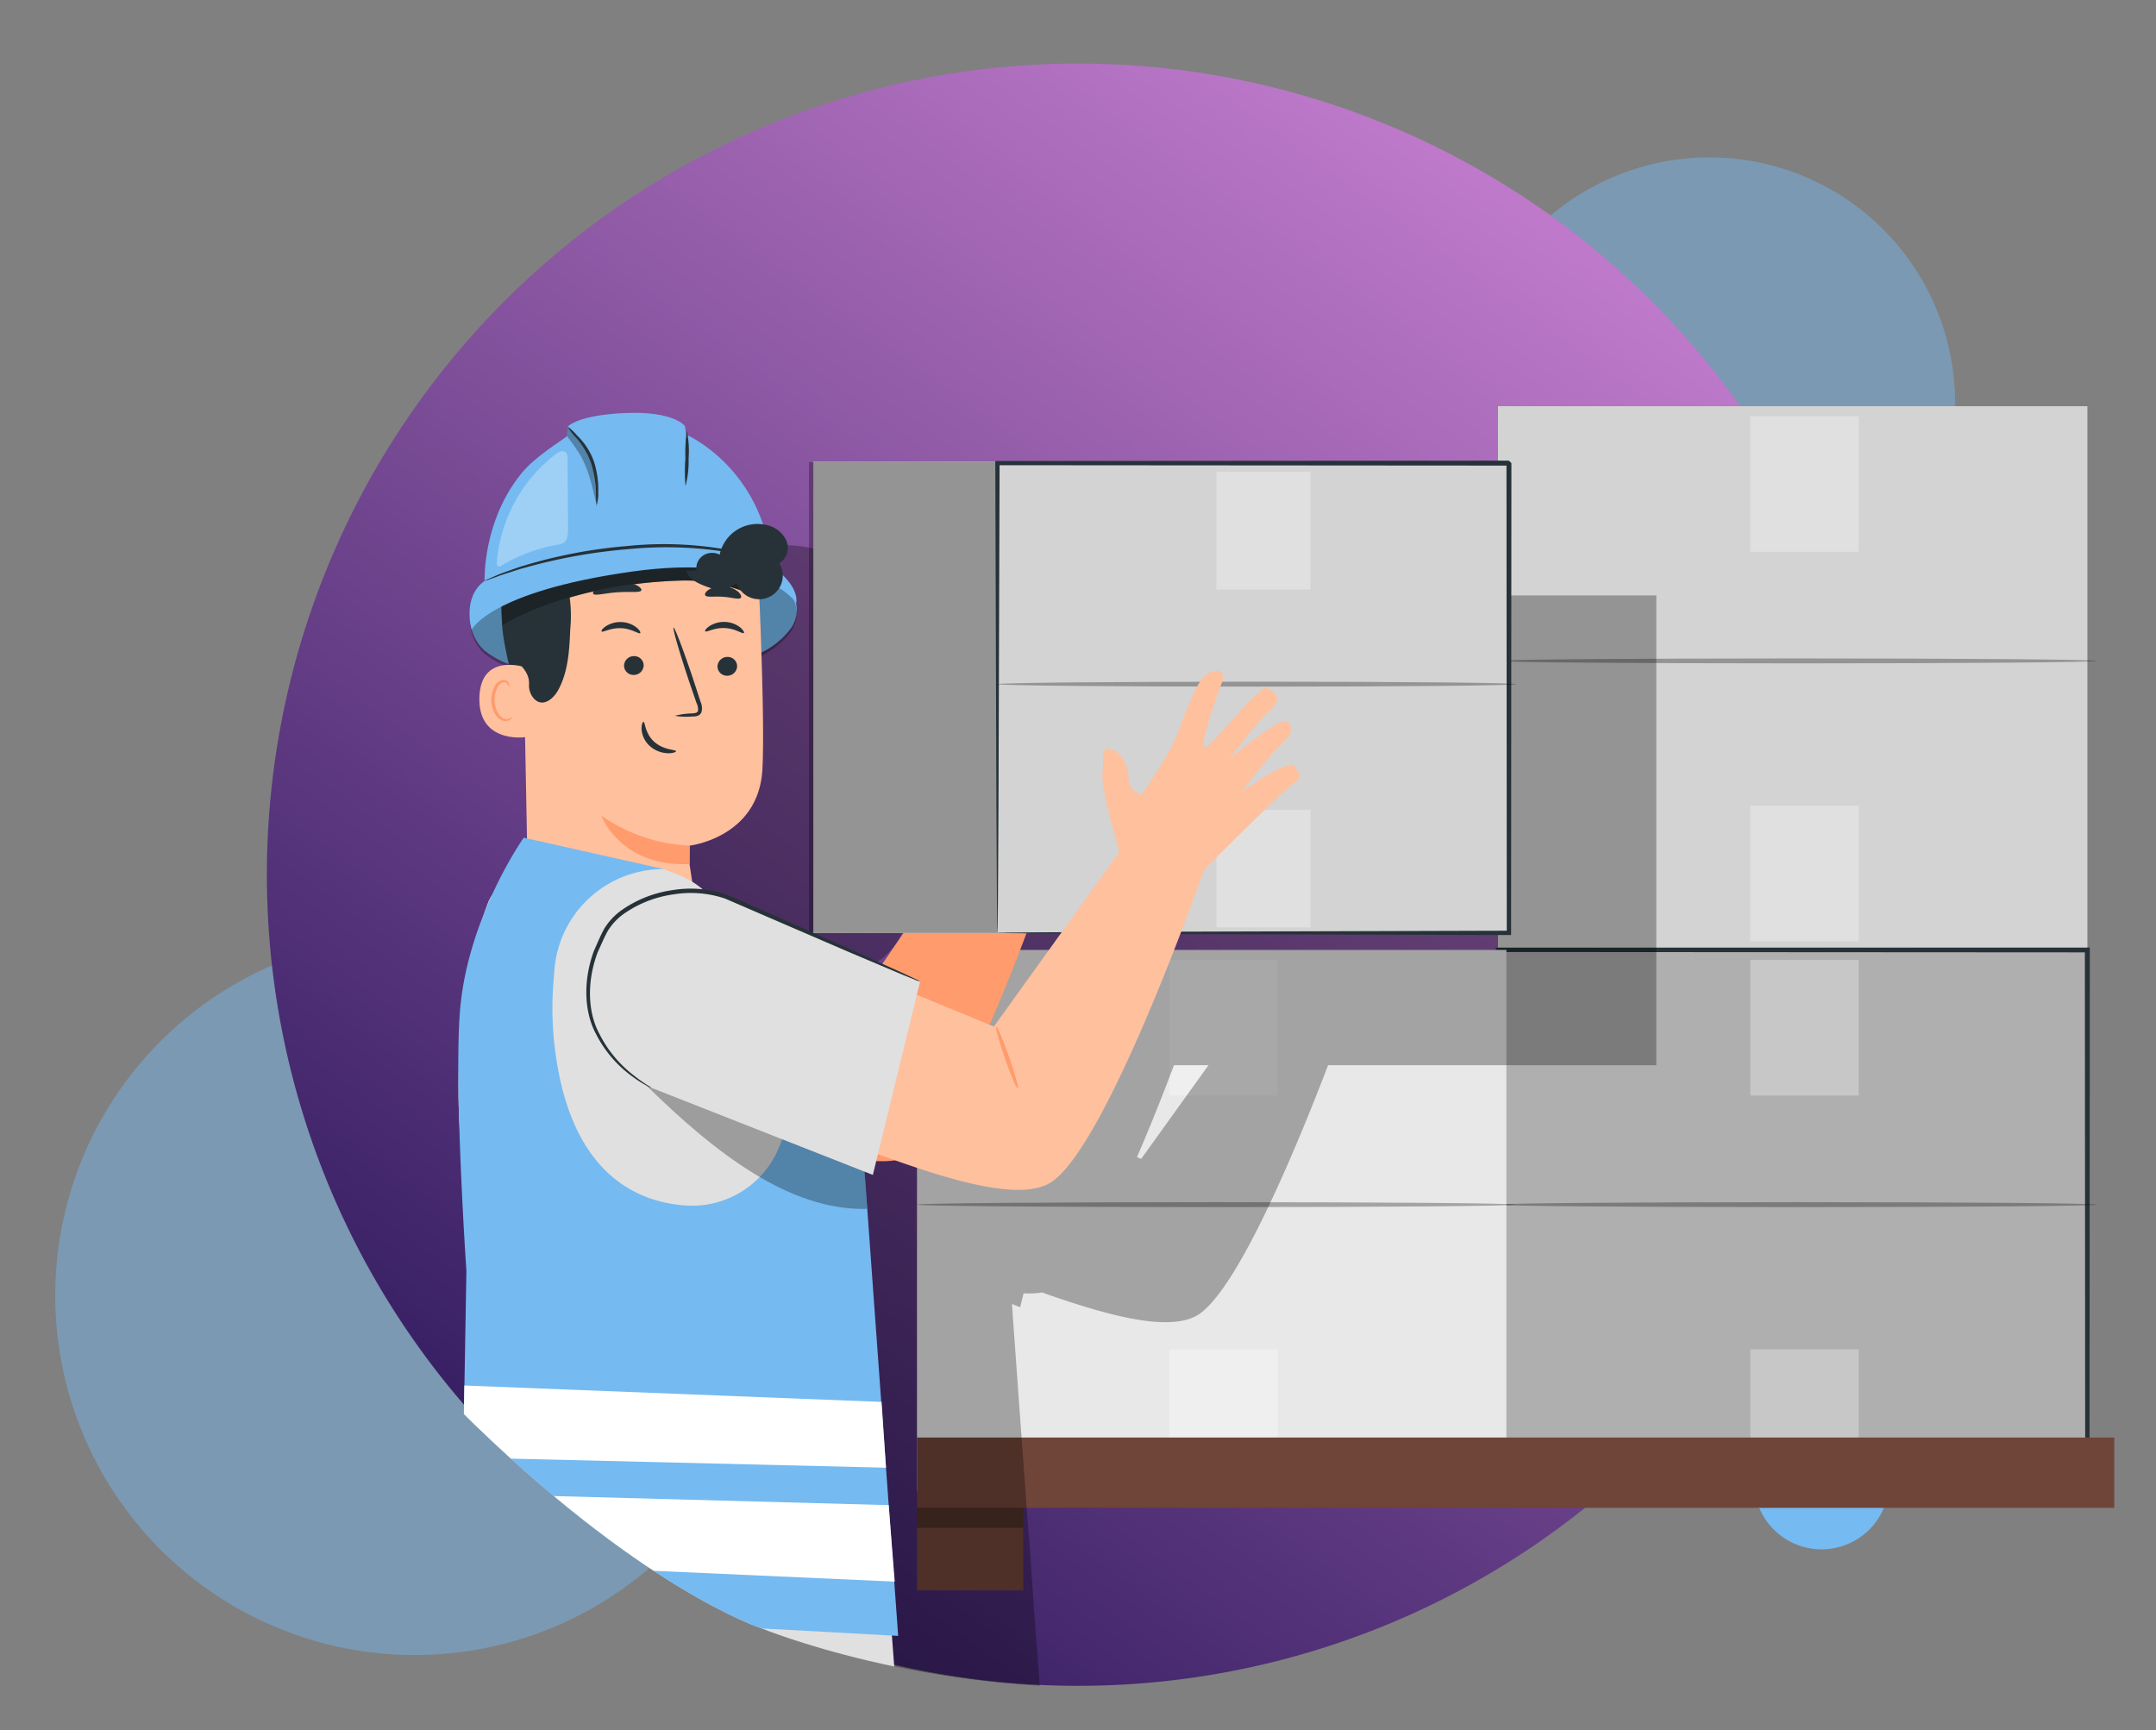 <svg xmlns="http://www.w3.org/2000/svg" xmlns:xlink="http://www.w3.org/1999/xlink" width="400" height="321" viewBox="0 0 400 321">
  <rect x="0" y="0" width="400" height="321" fill="#808080" stroke="none"/>
  <defs>
    <linearGradient id="linear-gradient" x1="0.814" y1="0.117" x2="0.236" y2="0.921" gradientUnits="objectBoundingBox">
      <stop offset="0" stop-color="#be79ca"/>
      <stop offset="1" stop-color="#371f63"/>
    </linearGradient>
    <clipPath id="clip-path">
      <path id="Trazado_873802" data-name="Trazado 873802" d="M0,0H400V321L283.636,288.239S248.387,311.13,210,312.885s-68.832-10.82-68.832-10.82S118.659,294.774,85,261.295,0,321,0,321Z" transform="translate(1020 5255)" fill="#fff" stroke="#707070" stroke-width="1"/>
    </clipPath>
    <clipPath id="clip-path-2">
      <rect id="Rectángulo_401260" data-name="Rectángulo 401260" width="307.256" height="283.268" fill="none"/>
    </clipPath>
    <clipPath id="clip-path-4">
      <rect id="Rectángulo_401216" data-name="Rectángulo 401216" width="20.114" height="25.144" fill="none"/>
    </clipPath>
    <clipPath id="clip-path-6">
      <rect id="Rectángulo_401219" data-name="Rectángulo 401219" width="110.955" height="0.92" fill="none"/>
    </clipPath>
    <clipPath id="clip-path-9">
      <rect id="Rectángulo_401225" data-name="Rectángulo 401225" width="110.955" height="0.921" fill="none"/>
    </clipPath>
    <clipPath id="clip-path-12">
      <rect id="Rectángulo_401231" data-name="Rectángulo 401231" width="110.954" height="0.92" fill="none"/>
    </clipPath>
    <clipPath id="clip-path-13">
      <rect id="Rectángulo_401241" data-name="Rectángulo 401241" width="19.726" height="3.702" fill="none"/>
    </clipPath>
    <clipPath id="clip-path-15">
      <rect id="Rectángulo_401243" data-name="Rectángulo 401243" width="194.96" height="257.482" fill="none"/>
    </clipPath>
    <clipPath id="clip-path-17">
      <rect id="Rectángulo_401247" data-name="Rectángulo 401247" width="35.905" height="87.341" fill="none"/>
    </clipPath>
    <clipPath id="clip-path-18">
      <rect id="Rectángulo_401250" data-name="Rectángulo 401250" width="17.455" height="21.82" fill="none"/>
    </clipPath>
    <clipPath id="clip-path-20">
      <rect id="Rectángulo_401253" data-name="Rectángulo 401253" width="96.286" height="0.921" fill="none"/>
    </clipPath>
    <clipPath id="clip-path-21">
      <rect id="Rectángulo_401254" data-name="Rectángulo 401254" width="60.566" height="23.113" fill="none"/>
    </clipPath>
    <clipPath id="clip-path-22">
      <rect id="Rectángulo_401255" data-name="Rectángulo 401255" width="48.037" height="12.881" fill="none"/>
    </clipPath>
    <clipPath id="clip-path-23">
      <rect id="Rectángulo_401256" data-name="Rectángulo 401256" width="5.53" height="14.917" fill="none"/>
    </clipPath>
    <clipPath id="clip-path-24">
      <rect id="Rectángulo_401257" data-name="Rectángulo 401257" width="13.245" height="21.392" fill="none"/>
    </clipPath>
    <clipPath id="clip-path-25">
      <rect id="Rectángulo_401258" data-name="Rectángulo 401258" width="40.929" height="22.879" fill="none"/>
    </clipPath>
  </defs>
  <g id="Grupo_1102802" data-name="Grupo 1102802" transform="translate(-180 -22853.916)">
    <g id="Grupo_1100882" data-name="Grupo 1100882" transform="translate(-840 17598.916)">
      <g id="Grupo_1099960" data-name="Grupo 1099960" transform="translate(13718.387 17874.502)">
        <path id="Trazado_145968" data-name="Trazado 145968" d="M66.711,0a66.711,66.711,0,1,0,66.711,66.711A66.711,66.711,0,0,0,66.711,0Z" transform="translate(-12688.135 -12445.871)" fill="#75baf1" opacity="0.444"/>
        <path id="Trazado_145969" data-name="Trazado 145969" d="M45.584,0A45.584,45.584,0,1,0,91.168,45.584,45.584,45.584,0,0,0,45.584,0Z" transform="translate(-12426.826 -12590.302)" fill="#75baf1" opacity="0.444"/>
        <rect id="Rectángulo_34812" data-name="Rectángulo 34812" width="400" height="300" transform="translate(-12698.387 -12607.222)" fill="none"/>
        <path id="Trazado_145967" data-name="Trazado 145967" d="M150.485,0A150.485,150.485,0,1,0,300.971,150.485,150.485,150.485,0,0,0,150.485,0Z" transform="translate(-12648.872 -12607.707)" fill="url(#linear-gradient)"/>
        <path id="Trazado_145971" data-name="Trazado 145971" d="M12.533,0A12.533,12.533,0,1,0,25.066,12.533,12.533,12.533,0,0,0,12.533,0Z" transform="translate(-12372.968 -12357.124)" fill="#75baf1"/>
        <path id="Elipse_4044" data-name="Elipse 4044" d="M17,4.594A12.4,12.4,0,1,1,4.594,17,12.417,12.417,0,0,1,17,4.594M17,0a17,17,0,1,0,17,17A17,17,0,0,0,17,0Z" transform="translate(-12406.962 -12500.362)" fill="#fff"/>
      </g>
      <g id="Enmascarar_grupo_1098691" data-name="Enmascarar grupo 1098691" clip-path="url(#clip-path)">
        <g id="Grupo_1100956" data-name="Grupo 1100956" transform="translate(1105 5330.355)">
          <g id="Grupo_1100955" data-name="Grupo 1100955" transform="translate(0 0)" clip-path="url(#clip-path-2)">
            <rect id="Rectángulo_401214" data-name="Rectángulo 401214" width="109.354" height="100.431" transform="translate(192.917 100.878)" fill="#afafaf"/>
            <g id="Grupo_1100920" data-name="Grupo 1100920">
              <g id="Grupo_1100919" data-name="Grupo 1100919" clip-path="url(#clip-path-2)">
                <path id="Trazado_873877" data-name="Trazado 873877" d="M2.952,157.714s.03-.654.044-1.88q.016-1.885.044-5.4c.025-4.741.058-11.641.1-20.411.049-17.561.118-42.616.2-72.741l-.392.392,109.345.067h.009l-.459-.459c.021,36.6.041,71,.057,100.431l.4-.4-79.071.2-22.309.106-5.913.048-1.529.023a5.023,5.023,0,0,0-.532.023,3.666,3.666,0,0,0,.488.023l1.484.023,5.834.048,22.217.106,79.33.2.4,0v-.4c.016-29.435.035-63.835.057-100.431v-.461h-.47L2.952,56.891H2.56v.392c.083,30.227.154,55.369.2,72.988.044,8.735.078,15.6.1,20.325q.029,3.462.044,5.323c.016,1.2.044,1.8.044,1.8" transform="translate(189.964 43.595)" fill="#263238"/>
                <g id="Grupo_1100885" data-name="Grupo 1100885" transform="translate(239.731 102.751)" opacity="0.3">
                  <g id="Grupo_1100884" data-name="Grupo 1100884">
                    <g id="Grupo_1100883" data-name="Grupo 1100883" clip-path="url(#clip-path-4)">
                      <rect id="Rectángulo_401215" data-name="Rectángulo 401215" width="20.114" height="25.144" transform="translate(0 0)" fill="#fff"/>
                    </g>
                  </g>
                </g>
                <g id="Grupo_1100888" data-name="Grupo 1100888" transform="translate(239.731 174.991)" opacity="0.3">
                  <g id="Grupo_1100887" data-name="Grupo 1100887">
                    <g id="Grupo_1100886" data-name="Grupo 1100886" clip-path="url(#clip-path-4)">
                      <rect id="Rectángulo_401217" data-name="Rectángulo 401217" width="20.114" height="25.144" transform="translate(0 -0.001)" fill="#fff"/>
                    </g>
                  </g>
                </g>
                <g id="Grupo_1100891" data-name="Grupo 1100891" transform="translate(192.93 147.676)" opacity="0.3">
                  <g id="Grupo_1100890" data-name="Grupo 1100890">
                    <g id="Grupo_1100889" data-name="Grupo 1100889" clip-path="url(#clip-path-6)">
                      <path id="Trazado_873878" data-name="Trazado 873878" d="M1.908,84.024c0,.254,24.84.459,55.475.459s55.48-.2,55.48-.459-24.835-.459-55.48-.459-55.475.205-55.475.459" transform="translate(-1.909 -83.564)"/>
                    </g>
                  </g>
                </g>
                <path id="Trazado_873924" data-name="Trazado 873924" d="M0,0H109.354V100.431H0Z" transform="translate(192.917 0)" fill="#d3d3d3"/>
                <g id="Grupo_1100894" data-name="Grupo 1100894" transform="translate(239.731 1.875)" opacity="0.3">
                  <g id="Grupo_1100893" data-name="Grupo 1100893">
                    <g id="Grupo_1100892" data-name="Grupo 1100892" clip-path="url(#clip-path-4)">
                      <rect id="Rectángulo_401221" data-name="Rectángulo 401221" width="20.114" height="25.144" transform="translate(0)" fill="#fff"/>
                    </g>
                  </g>
                </g>
                <g id="Grupo_1100897" data-name="Grupo 1100897" transform="translate(239.731 74.114)" opacity="0.3">
                  <g id="Grupo_1100896" data-name="Grupo 1100896">
                    <g id="Grupo_1100895" data-name="Grupo 1100895" clip-path="url(#clip-path-4)">
                      <rect id="Rectángulo_401223" data-name="Rectángulo 401223" width="20.114" height="25.144" transform="translate(0)" fill="#fff"/>
                    </g>
                  </g>
                </g>
                <g id="Grupo_1100900" data-name="Grupo 1100900" transform="translate(192.93 46.799)" opacity="0.3">
                  <g id="Grupo_1100899" data-name="Grupo 1100899">
                    <g id="Grupo_1100898" data-name="Grupo 1100898" clip-path="url(#clip-path-9)">
                      <path id="Trazado_873879" data-name="Trazado 873879" d="M1.908,26.941c0,.256,24.84.461,55.475.461s55.48-.2,55.48-.461-24.835-.459-55.48-.459-55.475.2-55.475.459" transform="translate(-1.909 -26.482)"/>
                    </g>
                  </g>
                </g>
                <rect id="Rectángulo_401226" data-name="Rectángulo 401226" width="109.356" height="100.431" transform="translate(85.127 100.878)" fill="#e8e8e8"/>
                <g id="Grupo_1100903" data-name="Grupo 1100903" transform="translate(131.941 102.751)" opacity="0.3">
                  <g id="Grupo_1100902" data-name="Grupo 1100902">
                    <g id="Grupo_1100901" data-name="Grupo 1100901" clip-path="url(#clip-path-4)">
                      <rect id="Rectángulo_401227" data-name="Rectángulo 401227" width="20.114" height="25.144" transform="translate(-0.001 0)" fill="#fff"/>
                    </g>
                  </g>
                </g>
                <g id="Grupo_1100906" data-name="Grupo 1100906" transform="translate(131.941 174.991)" opacity="0.3">
                  <g id="Grupo_1100905" data-name="Grupo 1100905">
                    <g id="Grupo_1100904" data-name="Grupo 1100904" clip-path="url(#clip-path-4)">
                      <rect id="Rectángulo_401229" data-name="Rectángulo 401229" width="20.114" height="25.144" transform="translate(-0.001 -0.001)" fill="#fff"/>
                    </g>
                  </g>
                </g>
                <g id="Grupo_1100909" data-name="Grupo 1100909" transform="translate(85.141 147.676)" opacity="0.3">
                  <g id="Grupo_1100908" data-name="Grupo 1100908">
                    <g id="Grupo_1100907" data-name="Grupo 1100907" clip-path="url(#clip-path-12)">
                      <path id="Trazado_873880" data-name="Trazado 873880" d="M62.9,84.024c0,.254,24.84.459,55.475.459s55.48-.2,55.48-.459-24.835-.459-55.48-.459S62.9,83.77,62.9,84.024" transform="translate(-62.901 -83.564)"/>
                    </g>
                  </g>
                </g>
                <rect id="Rectángulo_401232" data-name="Rectángulo 401232" width="222.129" height="13.046" transform="translate(85.127 191.34)" fill="#6f4439"/>
                <rect id="Rectángulo_401239" data-name="Rectángulo 401239" width="19.726" height="15.324" transform="translate(85.127 204.386)" fill="#6f4439"/>
                <g id="Grupo_1100918" data-name="Grupo 1100918" transform="translate(85.127 204.385)" opacity="0.3">
                  <g id="Grupo_1100917" data-name="Grupo 1100917">
                    <g id="Grupo_1100916" data-name="Grupo 1100916" clip-path="url(#clip-path-13)">
                      <rect id="Rectángulo_401240" data-name="Rectángulo 401240" width="19.726" height="3.702" transform="translate(0 -0.001)"/>
                    </g>
                  </g>
                </g>
              </g>
            </g>
            <g id="Grupo_1100925" data-name="Grupo 1100925">
              <g id="Grupo_1100924" data-name="Grupo 1100924" clip-path="url(#clip-path-2)">
                <g id="Grupo_1100923" data-name="Grupo 1100923" transform="translate(27.335 25.785)" opacity="0.3">
                  <g id="Grupo_1100922" data-name="Grupo 1100922">
                    <g id="Grupo_1100921" data-name="Grupo 1100921" clip-path="url(#clip-path-15)">
                      <path id="Trazado_873881" data-name="Trazado 873881" d="M48.564,234.018l.106-6.192.221-12.726.115-6.7.217-13.35h.014L49.6,173.8s-1-14.647-1.37-28.716c-.064-1.58-.09-3.1-.1-4.605a153.834,153.834,0,0,1,.375-16.009,63.993,63.993,0,0,1,4.544-17.423c.163-.486.329-.972.52-1.472a8.027,8.027,0,0,1,.716-1.384,72.944,72.944,0,0,1,5.954-10.776l.6.136-.352-18.784c-2.349.272-8.541-.032-8.484-7.115.041-5.15,2.994-6.263,5.455-6.3-.018-.08-.039-.157-.057-.237a12.8,12.8,0,0,1-4.455-2.448A8.328,8.328,0,0,1,50.6,54.8l-.011.019s-1.861-5.975,2.391-9.053c0,0-.436-11.054,6.88-19.993,2.615-3.2,7.428-6,8.419-6.86l.118-1.762s1.792-2.145,10.671-2.524c9.174-.391,11.08,2.432,11.08,2.432l.226,1.461c.028-.378.065-.613.117-.617s.129.316.191.861A29.153,29.153,0,0,1,104.631,35.32c.2.028.4.03.59.074a5.248,5.248,0,0,1,3.727,2.854,3.421,3.421,0,0,1-1.279,4.255,4.085,4.085,0,0,1,.553,2.122c1.357,1.283,2.872,3.215,2.594,5.291,0,0-.042-.067-.125-.18a5.669,5.669,0,0,1-.771,4.7A14.113,14.113,0,0,1,104.341,59c.286,8.732.433,17.05.191,21.668-.668,12.745-13.5,14.217-13.5,14.217v0L91.005,98.3l.5,3.3A14.889,14.889,0,0,1,93.444,103a18.19,18.19,0,0,1,4.439.968c2.964,1.255,5.777,2.531,8.479,3.715l14.318,6.362,6.109,2.764,3.932-5.736H113.993V23.733h35.9v.187h93.138v87.152H182.141c-5.977,15.6-16.5,40.865-23.769,46.073-5.247,3.761-17.412.293-29.281-3.9a17.342,17.342,0,0,1-3.446.147l-.631,2.584-1.522-.6.156,2.34,2.923,40.37.06,0,.824,12.194.528,7.306,1.09,13.839-.088,0,.73,10.073-1.168-.064.527,7.025c-.7.069-1.428.129-2.142.194l3.851,23.416H49.218a171.736,171.736,0,0,1,.3-23.179c-.481-.023-.956-.044-1.439-.069Zm98.9-105.567,12.487-17.379h-6.4c-2.025,5.364-4.386,11.331-6.869,17.055Z" transform="translate(-48.076 -14.591)"/>
                    </g>
                  </g>
                </g>
              </g>
            </g>
            <g id="Grupo_1100954" data-name="Grupo 1100954">
              <g id="Grupo_1100953" data-name="Grupo 1100953" clip-path="url(#clip-path-2)">
                <path id="Trazado_873882" data-name="Trazado 873882" d="M121.86,55.145a26.732,26.732,0,0,1,10.723,2.129l45.287,19.577,23.26-33.931,14.21,4.056S198.454,97.9,188.273,105.546c-7.193,5.4-28.012-4.111-42.037-9.262-7.73-2.84-19.75-5.295-27.685-9.145l-7.975-26.3c2.092-3.409,6.233-5.406,11.285-5.694" transform="translate(-103.496 32.93)" fill="#ff9b6c"/>
                <path id="Trazado_873883" data-name="Trazado 873883" d="M102.764,39.341c1.947.737,2.909,2.856,3.029,5.364a3.171,3.171,0,0,0,2.342,3.01,89.159,89.159,0,0,0,5.774-9.948c1.451-3.434,3.683-10.867,5.584-12.25s3.734-.793,2.732,1.744S118.5,38.369,119.2,38.972s9.681-11.4,10.9-11,3.37,1.681.732,4.176-7.18,9.022-7.18,9.022,9.539-8.638,10.5-6.818,0,2.646-1.541,4.2-6.906,8.787-6.906,8.787,8.451-6.507,9.548-4.8,1.184,2.108-.58,3.375-15.956,16.288-16.506,16.759l-5.786,4.948L104.3,59.168l-.818-3.637s-2.568-8.848-2.29-11.727-.38-5.2,1.568-4.462" transform="translate(-7.588 19.018)" fill="#ff9b6c"/>
                <path id="Trazado_873884" data-name="Trazado 873884" d="M188.741,100.6l8.368-35.883s-28.751-13.489-34.171-15.684c-7.527-3.048-19.157-.025-21.652,6.475-7.758,20.229,8.269,28.931,8.269,28.931Z" transform="translate(-135.788 36.706)" fill="#e0e0e0"/>
                <path id="Trazado_873923" data-name="Trazado 873923" d="M0,0H35.9V87.34H0Z" transform="translate(65.917 10.379)" fill="#d3d3d3"/>
                <path id="Trazado_873885" data-name="Trazado 873885" d="M116.222,93.276h35.993V5.848H116.222Zm35.9-.09H116.31V5.935h35.814Z" transform="translate(-50.349 4.487)" fill="#d3d3d3"/>
                <g id="Grupo_1100928" data-name="Grupo 1100928" transform="translate(69.096 10.377)" opacity="0.3">
                  <g id="Grupo_1100927" data-name="Grupo 1100927" transform="translate(-4)">
                    <g id="Grupo_1100926" data-name="Grupo 1100926" clip-path="url(#clip-path-17)">
                      <rect id="Rectángulo_401246" data-name="Rectángulo 401246" width="35.905" height="87.34" transform="translate(0 0.002)"/>
                    </g>
                  </g>
                </g>
                <rect id="Rectángulo_401248" data-name="Rectángulo 401248" width="94.896" height="87.154" transform="translate(100.062 10.564)" fill="#d3d3d3"/>
                <path id="Trazado_873886" data-name="Trazado 873886" d="M63.678,93.33s.028-.573.044-1.636q.016-1.651.044-4.69c.025-4.125.058-10.11.1-17.718.049-15.244.118-36.977.2-63.109l-.392.392c27.394.019,59.994.046,94.889.069h.007l-.459-.461c.021,31.757.041,61.611.057,87.154l.4-.4-68.6.2-19.365.108c-2.218.021-3.936.035-5.136.048-.562.007-1,.016-1.331.023a3.708,3.708,0,0,0-.465.021,2.416,2.416,0,0,0,.419.023c.322.007.744.012,1.287.023l5.058.048,19.273.108c16.7.049,40.457.12,68.86.2l.4,0v-.4c.016-25.543.035-55.4.057-87.154l-.461-.459h-.007c-34.9.027-67.5.049-94.889.067h-.394l0,.392c.083,26.234.152,48.052.2,63.357.044,7.569.078,13.526.1,17.63.019,1.992.034,3.533.044,4.614.016,1.041.044,1.553.044,1.553" transform="translate(36.384 4.386)" fill="#263238"/>
                <g id="Grupo_1100931" data-name="Grupo 1100931" transform="translate(140.687 12.19)" opacity="0.3">
                  <g id="Grupo_1100930" data-name="Grupo 1100930">
                    <g id="Grupo_1100929" data-name="Grupo 1100929" clip-path="url(#clip-path-18)">
                      <rect id="Rectángulo_401249" data-name="Rectángulo 401249" width="17.455" height="21.82" transform="translate(-0.001)" fill="#fff"/>
                    </g>
                  </g>
                </g>
                <g id="Grupo_1100934" data-name="Grupo 1100934" transform="translate(140.687 74.879)" opacity="0.3">
                  <g id="Grupo_1100933" data-name="Grupo 1100933">
                    <g id="Grupo_1100932" data-name="Grupo 1100932" clip-path="url(#clip-path-18)">
                      <rect id="Rectángulo_401251" data-name="Rectángulo 401251" width="17.455" height="21.82" transform="translate(-0.001)" fill="#fff"/>
                    </g>
                  </g>
                </g>
                <g id="Grupo_1100937" data-name="Grupo 1100937" transform="translate(100.074 51.115)" opacity="0.3">
                  <g id="Grupo_1100936" data-name="Grupo 1100936">
                    <g id="Grupo_1100935" data-name="Grupo 1100935" clip-path="url(#clip-path-20)">
                      <path id="Trazado_873887" data-name="Trazado 873887" d="M62.752,29.383c0,.254,21.557.459,48.141.459s48.144-.2,48.144-.459-21.551-.459-48.144-.459-48.141.2-48.141.459" transform="translate(-62.752 -28.924)"/>
                    </g>
                  </g>
                </g>
                <path id="Trazado_873888" data-name="Trazado 873888" d="M197.942,22.8a6.882,6.882,0,0,0-3.448-3.287c-14.571-5.906-31.207-5.037-46.147-.186-3.883,1.262-8.025,3.087-9.8,6.8l-.018.246c-.744,2.418.532,5.466,2.407,7.148a15.78,15.78,0,0,0,6.761,3.151c11.559,2.974,23.76,1.889,35.5-.207a38.255,38.255,0,0,0,8.108-2.124A14.743,14.743,0,0,0,197.9,29.28a5.959,5.959,0,0,0,.037-6.484" transform="translate(-136.061 11.799)" fill="#75baf1"/>
                <g id="Grupo_1100940" data-name="Grupo 1100940" transform="translate(2.257 27.761)" opacity="0.3">
                  <g id="Grupo_1100939" data-name="Grupo 1100939">
                    <g id="Grupo_1100938" data-name="Grupo 1100938" clip-path="url(#clip-path-21)">
                      <path id="Trazado_873889" data-name="Trazado 873889" d="M197.942,22.8a6.882,6.882,0,0,0-3.448-3.287c-14.571-5.906-31.207-5.037-46.147-.186-3.883,1.262-8.025,3.087-9.8,6.8l-.018.246c-.744,2.418.532,5.466,2.407,7.148a15.78,15.78,0,0,0,6.761,3.151c11.559,2.974,23.76,1.889,35.5-.207a38.255,38.255,0,0,0,8.108-2.124A14.743,14.743,0,0,0,197.9,29.28a5.959,5.959,0,0,0,.037-6.484" transform="translate(-138.317 -15.379)"/>
                    </g>
                  </g>
                </g>
                <path id="Trazado_873890" data-name="Trazado 873890" d="M169.609,49.5A92.1,92.1,0,0,1,165.4,34.186a32.165,32.165,0,0,1,1.046-15.709c.269-.758,2.587-5.844,3.39-5.777.573.049-.834,4.784-.539,5.277,2.824,4.7,3.651,10.389,3.285,15.861A71.794,71.794,0,0,1,169.609,49.5" transform="translate(-156.815 9.743)" fill="#263238"/>
                <path id="Trazado_873891" data-name="Trazado 873891" d="M185.831,30.8a23.777,23.777,0,0,0-22.81-22.79l-1.23-.049c-13.3.246-20.519,11.674-19.906,24.96l.806,42.922,31.3,10.815-1.177-7.823s.007-3.411.026-3.411c0,0,12.832-1.474,13.5-14.217.322-6.157-.046-18.888-.512-30.407" transform="translate(-129.888 6.106)" fill="#ffc09d"/>
                <path id="Trazado_873892" data-name="Trazado 873892" d="M165.962,48.553a30.822,30.822,0,0,1-16.405-5.572s3.61,9.623,16.379,8.983Z" transform="translate(-123.006 32.976)" fill="#ff9b6c"/>
                <path id="Trazado_873893" data-name="Trazado 873893" d="M148.216,28.044a1.823,1.823,0,0,1-1.829,1.767,1.743,1.743,0,0,1-1.811-1.718,1.823,1.823,0,0,1,1.827-1.767,1.744,1.744,0,0,1,1.813,1.718" transform="translate(-96.458 20.198)" fill="#263238"/>
                <path id="Trazado_873894" data-name="Trazado 873894" d="M151.045,24.71c-.235.228-1.575-.848-3.533-.921-1.958-.1-3.435.85-3.639.6-.1-.11.147-.53.792-.961a4.992,4.992,0,0,1,2.923-.774,4.8,4.8,0,0,1,2.8,1.029c.585.488.771.924.656,1.027" transform="translate(-98.039 17.378)" fill="#263238"/>
                <path id="Trazado_873895" data-name="Trazado 873895" d="M158.028,27.96a1.823,1.823,0,0,1-1.829,1.767,1.742,1.742,0,0,1-1.811-1.718,1.823,1.823,0,0,1,1.827-1.767,1.743,1.743,0,0,1,1.813,1.718" transform="translate(-123.61 20.133)" fill="#263238"/>
                <path id="Trazado_873896" data-name="Trazado 873896" d="M161.925,24.724c-.235.228-1.576-.848-3.534-.921-1.956-.1-3.434.85-3.639.6-.1-.11.145-.53.793-.96a5,5,0,0,1,2.923-.776,4.822,4.822,0,0,1,2.8,1.029c.581.488.77.926.656,1.027" transform="translate(-128.145 17.389)" fill="#263238"/>
                <path id="Trazado_873897" data-name="Trazado 873897" d="M148.522,39.612a12.97,12.97,0,0,1,3.206-.447c.5-.032.979-.111,1.078-.451a2.554,2.554,0,0,0-.276-1.5q-.631-1.842-1.327-3.868c-1.838-5.507-3.146-10.027-2.925-10.1s1.893,4.331,3.731,9.838c.442,1.359.864,2.653,1.265,3.89a2.9,2.9,0,0,1,.18,1.976,1.263,1.263,0,0,1-.852.7,3.342,3.342,0,0,1-.855.083,12.757,12.757,0,0,1-3.225-.124" transform="translate(-108.314 17.838)" fill="#263238"/>
                <path id="Trazado_873898" data-name="Trazado 873898" d="M151.352,33.145c.32-.005.239,2.121,2,3.7s4.033,1.439,4.038,1.737c.025.134-.521.392-1.479.38a5.31,5.31,0,0,1-3.375-1.327,4.617,4.617,0,0,1-1.539-3.1c-.046-.892.212-1.41.357-1.393" transform="translate(-116.965 25.429)" fill="#263238"/>
                <path id="Trazado_873899" data-name="Trazado 873899" d="M163.6,20.034c-.214.525-2.161.194-4.471.38-2.313.138-4.194.737-4.48.247-.127-.235.216-.723.986-1.209a7.8,7.8,0,0,1,6.82-.477c.831.373,1.239.809,1.145,1.059" transform="translate(-129.609 14.123)" fill="#263238"/>
                <path id="Trazado_873900" data-name="Trazado 873900" d="M150.805,21.053c-.362.431-1.695-.085-3.317-.171-1.619-.143-3.008.18-3.306-.3-.129-.232.1-.668.723-1.066a4.807,4.807,0,0,1,5.337.378c.555.481.725.947.564,1.158" transform="translate(-98.347 14.487)" fill="#263238"/>
                <path id="Trazado_873901" data-name="Trazado 873901" d="M175.062,27.675c-.214-.1-8.658-2.942-8.728,5.786s9.356,7.161,9.373,6.912-.645-12.7-.645-12.7" transform="translate(-162.4 20.833)" fill="#ffc09d"/>
                <path id="Trazado_873902" data-name="Trazado 873902" d="M172.062,35.663c-.039-.028-.154.1-.412.221a1.521,1.521,0,0,1-1.136.014c-.919-.346-1.684-1.817-1.714-3.39a5.021,5.021,0,0,1,.444-2.174,1.756,1.756,0,0,1,1.154-1.158.773.773,0,0,1,.894.424c.115.244.058.419.1.433.023.023.187-.145.12-.505a.96.96,0,0,0-.339-.55,1.14,1.14,0,0,0-.838-.228,2.133,2.133,0,0,0-1.6,1.34,5.143,5.143,0,0,0-.548,2.428c.042,1.76.93,3.413,2.188,3.787a1.626,1.626,0,0,0,1.393-.219c.272-.214.32-.408.29-.424" transform="translate(-162.043 22.053)" fill="#ff9b6c"/>
                <path id="Trazado_873903" data-name="Trazado 873903" d="M187.092,17.008c1.412-.781-2.831-5.353-6.3-6.924-5.249-2.377-13.263-3.837-18.1-2.46-5.823,1.656-10.66,4.558-13.581,9.861a34.33,34.33,0,0,0-3.838,17.533A10.417,10.417,0,0,0,146.5,40.35c1.219,1.928,3.561,3.142,3.46,5.8a3.658,3.658,0,0,0,.908,2.665c1.6,1.7,3.55.1,4.448-1.5,1.916-3.42,2.126-7.5,2.292-11.418a25.561,25.561,0,0,0-.558-8.3c-.428-1.454-1.115-2.829-1.461-4.3a5.241,5.241,0,0,1,.615-4.36,5.554,5.554,0,0,1,.707-.717,9.108,9.108,0,0,1,9.03-1.727c4.916,1.735,13.312,4.326,15.5,2.656,3.153-2.4,3.906-3.967,3.906-3.967Z" transform="translate(-136.807 5.441)" fill="#263238"/>
                <path id="Trazado_873904" data-name="Trazado 873904" d="M190.2,23.6a30.275,30.275,0,0,0-13.97-3.329c-21.59.5-33.692,8.347-33.692,8.347l-.316-6.282s31.524-6.588,31.743-6.6,9.732,1.527,9.956,1.6,5.869.942,5.869.942a18,18,0,0,1,.41,5.318" transform="translate(-134.337 12.071)" fill="#455a64"/>
                <g id="Grupo_1100943" data-name="Grupo 1100943" transform="translate(7.884 27.805)" opacity="0.6">
                  <g id="Grupo_1100942" data-name="Grupo 1100942">
                    <g id="Grupo_1100941" data-name="Grupo 1100941" clip-path="url(#clip-path-22)">
                      <path id="Trazado_873905" data-name="Trazado 873905" d="M190.2,23.6a30.275,30.275,0,0,0-13.97-3.329c-21.59.5-33.692,8.347-33.692,8.347l-.316-6.282s31.524-6.588,31.743-6.6,9.732,1.527,9.956,1.6,5.869.942,5.869.942a18,18,0,0,1,.41,5.318" transform="translate(-142.221 -15.734)"/>
                    </g>
                  </g>
                </g>
                <path id="Trazado_873906" data-name="Trazado 873906" d="M198.972,36.026s-5.662-9.395-30.651-5.851c-26.217,3.716-29.573,10.754-29.573,10.754s-1.861-5.975,2.391-9.053c0,0-.436-11.054,6.88-19.993,2.615-3.2,7.428-6,8.419-6.862l.118-1.76s1.792-2.145,10.671-2.524c9.174-.392,11.08,2.432,11.08,2.432l.24,1.564S192.836,10.954,194.4,29.16c0,0,5.058,3.213,4.57,6.866" transform="translate(-136.232 0.536)" fill="#75baf1"/>
                <g id="Grupo_1100946" data-name="Grupo 1100946" transform="translate(20.206 3.798)" opacity="0.3">
                  <g id="Grupo_1100945" data-name="Grupo 1100945">
                    <g id="Grupo_1100944" data-name="Grupo 1100944" clip-path="url(#clip-path-23)">
                      <path id="Trazado_873907" data-name="Trazado 873907" d="M159.419,2.149c1.507,1.709,4.114,4.655,4.634,7.178a50.79,50.79,0,0,1,.778,7.739c-1.734-8.49-3-9.681-5.53-13.157Z" transform="translate(-159.301 -2.149)"/>
                    </g>
                  </g>
                </g>
                <path id="Trazado_873908" data-name="Trazado 873908" d="M140.932,21.287a1.943,1.943,0,0,1,.493-.26c.4-.175.88-.387,1.463-.642.634-.281,1.421-.6,2.356-.917s1.978-.735,3.176-1.064a91.983,91.983,0,0,1,19.028-3.587,67.138,67.138,0,0,1,19.335.839c1.205.311,2.3.59,3.236.907.919.371,1.727.647,2.349.956.557.316,1.016.578,1.394.8a1.885,1.885,0,0,1,.461.309,2.038,2.038,0,0,1-.521-.207c-.389-.187-.859-.415-1.43-.689-.629-.272-1.442-.514-2.356-.85-.935-.283-2.023-.53-3.22-.813a71.689,71.689,0,0,0-19.2-.659,101.245,101.245,0,0,0-18.957,3.4c-1.2.3-2.248.689-3.186.976s-1.735.571-2.38.818l-1.5.537a1.968,1.968,0,0,1-.539.15" transform="translate(-136.024 11.124)" fill="#263238"/>
                <path id="Trazado_873909" data-name="Trazado 873909" d="M159.158,2.15a9.8,9.8,0,0,1,1.73,1.628,12.585,12.585,0,0,1,3.135,4.84,17.124,17.124,0,0,1,.8,5.71,7.079,7.079,0,0,1-.29,2.365,14.542,14.542,0,0,1-.129-2.359,20.858,20.858,0,0,0-.945-5.53,14.21,14.21,0,0,0-2.888-4.75,9.312,9.312,0,0,1-1.416-1.9" transform="translate(-138.833 1.647)" fill="#263238"/>
                <g id="Grupo_1100949" data-name="Grupo 1100949" transform="translate(7.157 8.35)" opacity="0.3">
                  <g id="Grupo_1100948" data-name="Grupo 1100948">
                    <g id="Grupo_1100947" data-name="Grupo 1100947" clip-path="url(#clip-path-24)">
                      <path id="Trazado_873910" data-name="Trazado 873910" d="M175.465,6.134a1.749,1.749,0,0,0-.253-1.094.977.977,0,0,0-.986-.285,2.734,2.734,0,0,0-.951.511A28.09,28.09,0,0,0,162.321,25.6a.463.463,0,0,0,.695.454,31.376,31.376,0,0,1,9.248-3.715c1.067-.256,2.615-.209,3.048-1.338a5.854,5.854,0,0,0,.251-2.145q-.048-6.359-.1-12.719" transform="translate(-162.319 -4.725)" fill="#fff"/>
                    </g>
                  </g>
                </g>
                <path id="Trazado_873911" data-name="Trazado 873911" d="M149.763,12.854a30.666,30.666,0,0,1-.021-5.143A30.592,30.592,0,0,1,150,2.574a18.116,18.116,0,0,1,.334,5.151,18.051,18.051,0,0,1-.571,5.128" transform="translate(-107.581 1.975)" fill="#263238"/>
                <path id="Trazado_873912" data-name="Trazado 873912" d="M139.055,47.614S126,64.293,128.367,100.141c2.064,31.319,1.753,36.96,1.753,36.96l-2.089,63.443c31.013,1.564,58.924,1.827,81-.361L200.676,88.538,187.4,63.286l-8.414-2.778-2.4-2.615c-3.731-4.073-5.134-5-10.469-6.935L140.069,45.52Z" transform="translate(-128.031 34.924)" fill="#e0e0e0"/>
                <path id="Trazado_873913" data-name="Trazado 873913" d="M202.6,101.069l6.685,92.321-81.2-4.455,1.092-63.249s-2.458-35.991-1.092-49.33C129.817,59.43,139.814,45.3,139.814,45.3l25.962,5.825A20.287,20.287,0,0,0,145.5,69.864l-.15,1.976a62.381,62.381,0,0,0,.12,11.561c2.771,25.234,16.315,29.52,24.241,30.129a17.436,17.436,0,0,0,17.605-11.112l7.239-18.778Z" transform="translate(-127.647 34.756)" fill="#75baf1"/>
                <path id="Trazado_873914" data-name="Trazado 873914" d="M207.316,116.3l-79.065-2.142-.219,12.726,80.4,3.607Z" transform="translate(-127.437 87.585)" fill="#fff"/>
                <path id="Trazado_873915" data-name="Trazado 873915" d="M206.572,105.857l-77.408-3.045-.217,13.35,78.449,1.9Z" transform="translate(-128.017 78.88)" fill="#fff"/>
                <g id="Grupo_1100952" data-name="Grupo 1100952" transform="translate(34.941 126.05)" opacity="0.3">
                  <g id="Grupo_1100951" data-name="Grupo 1100951">
                    <g id="Grupo_1100950" data-name="Grupo 1100950" clip-path="url(#clip-path-25)">
                      <path id="Trazado_873916" data-name="Trazado 873916" d="M171.861,94.2c-14.3.387-28.138-10.308-40.929-22.87l40.01,8.926Z" transform="translate(-130.932 -71.327)"/>
                    </g>
                  </g>
                </g>
                <path id="Trazado_873917" data-name="Trazado 873917" d="M107.226,58.152a29.2,29.2,0,0,1,11.241,2.129l47.471,19.577L190.32,45.928l14.894,4.056s-17.7,50.922-28.373,58.569c-7.541,5.4-29.362-4.111-44.066-9.262-8.1-2.84-20.7-5.295-29.021-9.145L95.4,63.846c2.193-3.409,6.533-5.406,11.83-5.694" transform="translate(-66.544 35.237)" fill="#ffc09d"/>
                <path id="Trazado_873918" data-name="Trazado 873918" d="M87.207,42.348c2.041.737,3.05,2.856,3.176,5.365a3.23,3.23,0,0,0,2.455,3.008s4.529-6.516,6.051-9.948,3.861-10.865,5.853-12.25,3.914-.793,2.865,1.744-3.9,11.109-3.17,11.713,10.147-11.4,11.43-11.006,3.531,1.681.765,4.176-7.527,9.022-7.527,9.022,10-8.638,11.006-6.818,0,2.646-1.617,4.2-7.237,8.787-7.237,8.787,8.857-6.507,10.008-4.8,1.241,2.11-.608,3.375-16.725,16.288-17.3,16.759L97.289,70.62l-8.467-8.446-.859-3.637s-2.691-8.848-2.4-11.727-.4-5.2,1.642-4.462" transform="translate(33.989 21.325)" fill="#ffc09d"/>
                <path id="Trazado_873919" data-name="Trazado 873919" d="M177.333,103.61,186.1,67.727s-30.138-13.489-35.82-15.684c-7.889-3.048-20.079-.027-22.693,6.475-8.134,20.229,8.665,28.931,8.665,28.931Z" transform="translate(-100.396 39.013)" fill="#e0e0e0"/>
                <path id="Trazado_873920" data-name="Trazado 873920" d="M119.134,76.623c-.21.074-1.278-2.441-2.382-5.613s-1.831-5.807-1.621-5.881,1.278,2.441,2.384,5.614,1.829,5.805,1.619,5.88" transform="translate(-15.311 49.967)" fill="#ff9b6c"/>
                <path id="Trazado_873921" data-name="Trazado 873921" d="M137.441,87.6a3.606,3.606,0,0,1-.917-.414,21.773,21.773,0,0,1-2.432-1.548,21.994,21.994,0,0,1-6.91-7.983c-2.193-4-2.483-9.849-.414-15.458.619-1.361,1.17-2.773,1.946-4.158a11.705,11.705,0,0,1,3.34-3.5,21.719,21.719,0,0,1,9.345-3.623,20.589,20.589,0,0,1,9.99.838c2.964,1.255,5.775,2.531,8.479,3.715,5.367,2.384,10.213,4.538,14.316,6.362,3.994,1.808,7.258,3.283,9.623,4.353,1.066.5,1.926.907,2.6,1.221a4.854,4.854,0,0,1,.884.475,4.522,4.522,0,0,1-.951-.327l-2.658-1.082-9.718-4.114-14.371-6.2-8.477-3.663a19.943,19.943,0,0,0-9.6-.779,21.073,21.073,0,0,0-9,3.466,10.958,10.958,0,0,0-3.142,3.261c-.733,1.3-1.3,2.709-1.909,4.02-2.039,5.443-1.827,11.035.23,14.947a22.492,22.492,0,0,0,6.586,7.979c.968.774,1.778,1.3,2.324,1.661a6.29,6.29,0,0,1,.834.553" transform="translate(-101.582 38.864)" fill="#263238"/>
                <path id="Trazado_873922" data-name="Trazado 873922" d="M157.82,15.4a5.248,5.248,0,0,0-3.727-2.854,7.177,7.177,0,0,0-8.631,5.517,3.054,3.054,0,0,0-3.1.175,2.837,2.837,0,0,0-1.193,2.73l-1.909.118c.421,1.677,2.828,2.6,4.469,3.144a5.255,5.255,0,0,0,4.886-.915,4.391,4.391,0,1,0,7.921-3.66A3.423,3.423,0,0,0,157.82,15.4" transform="translate(-96.948 9.491)" fill="#263238"/>
              </g>
            </g>
          </g>
        </g>
      </g>
    </g>
  </g>
</svg>
